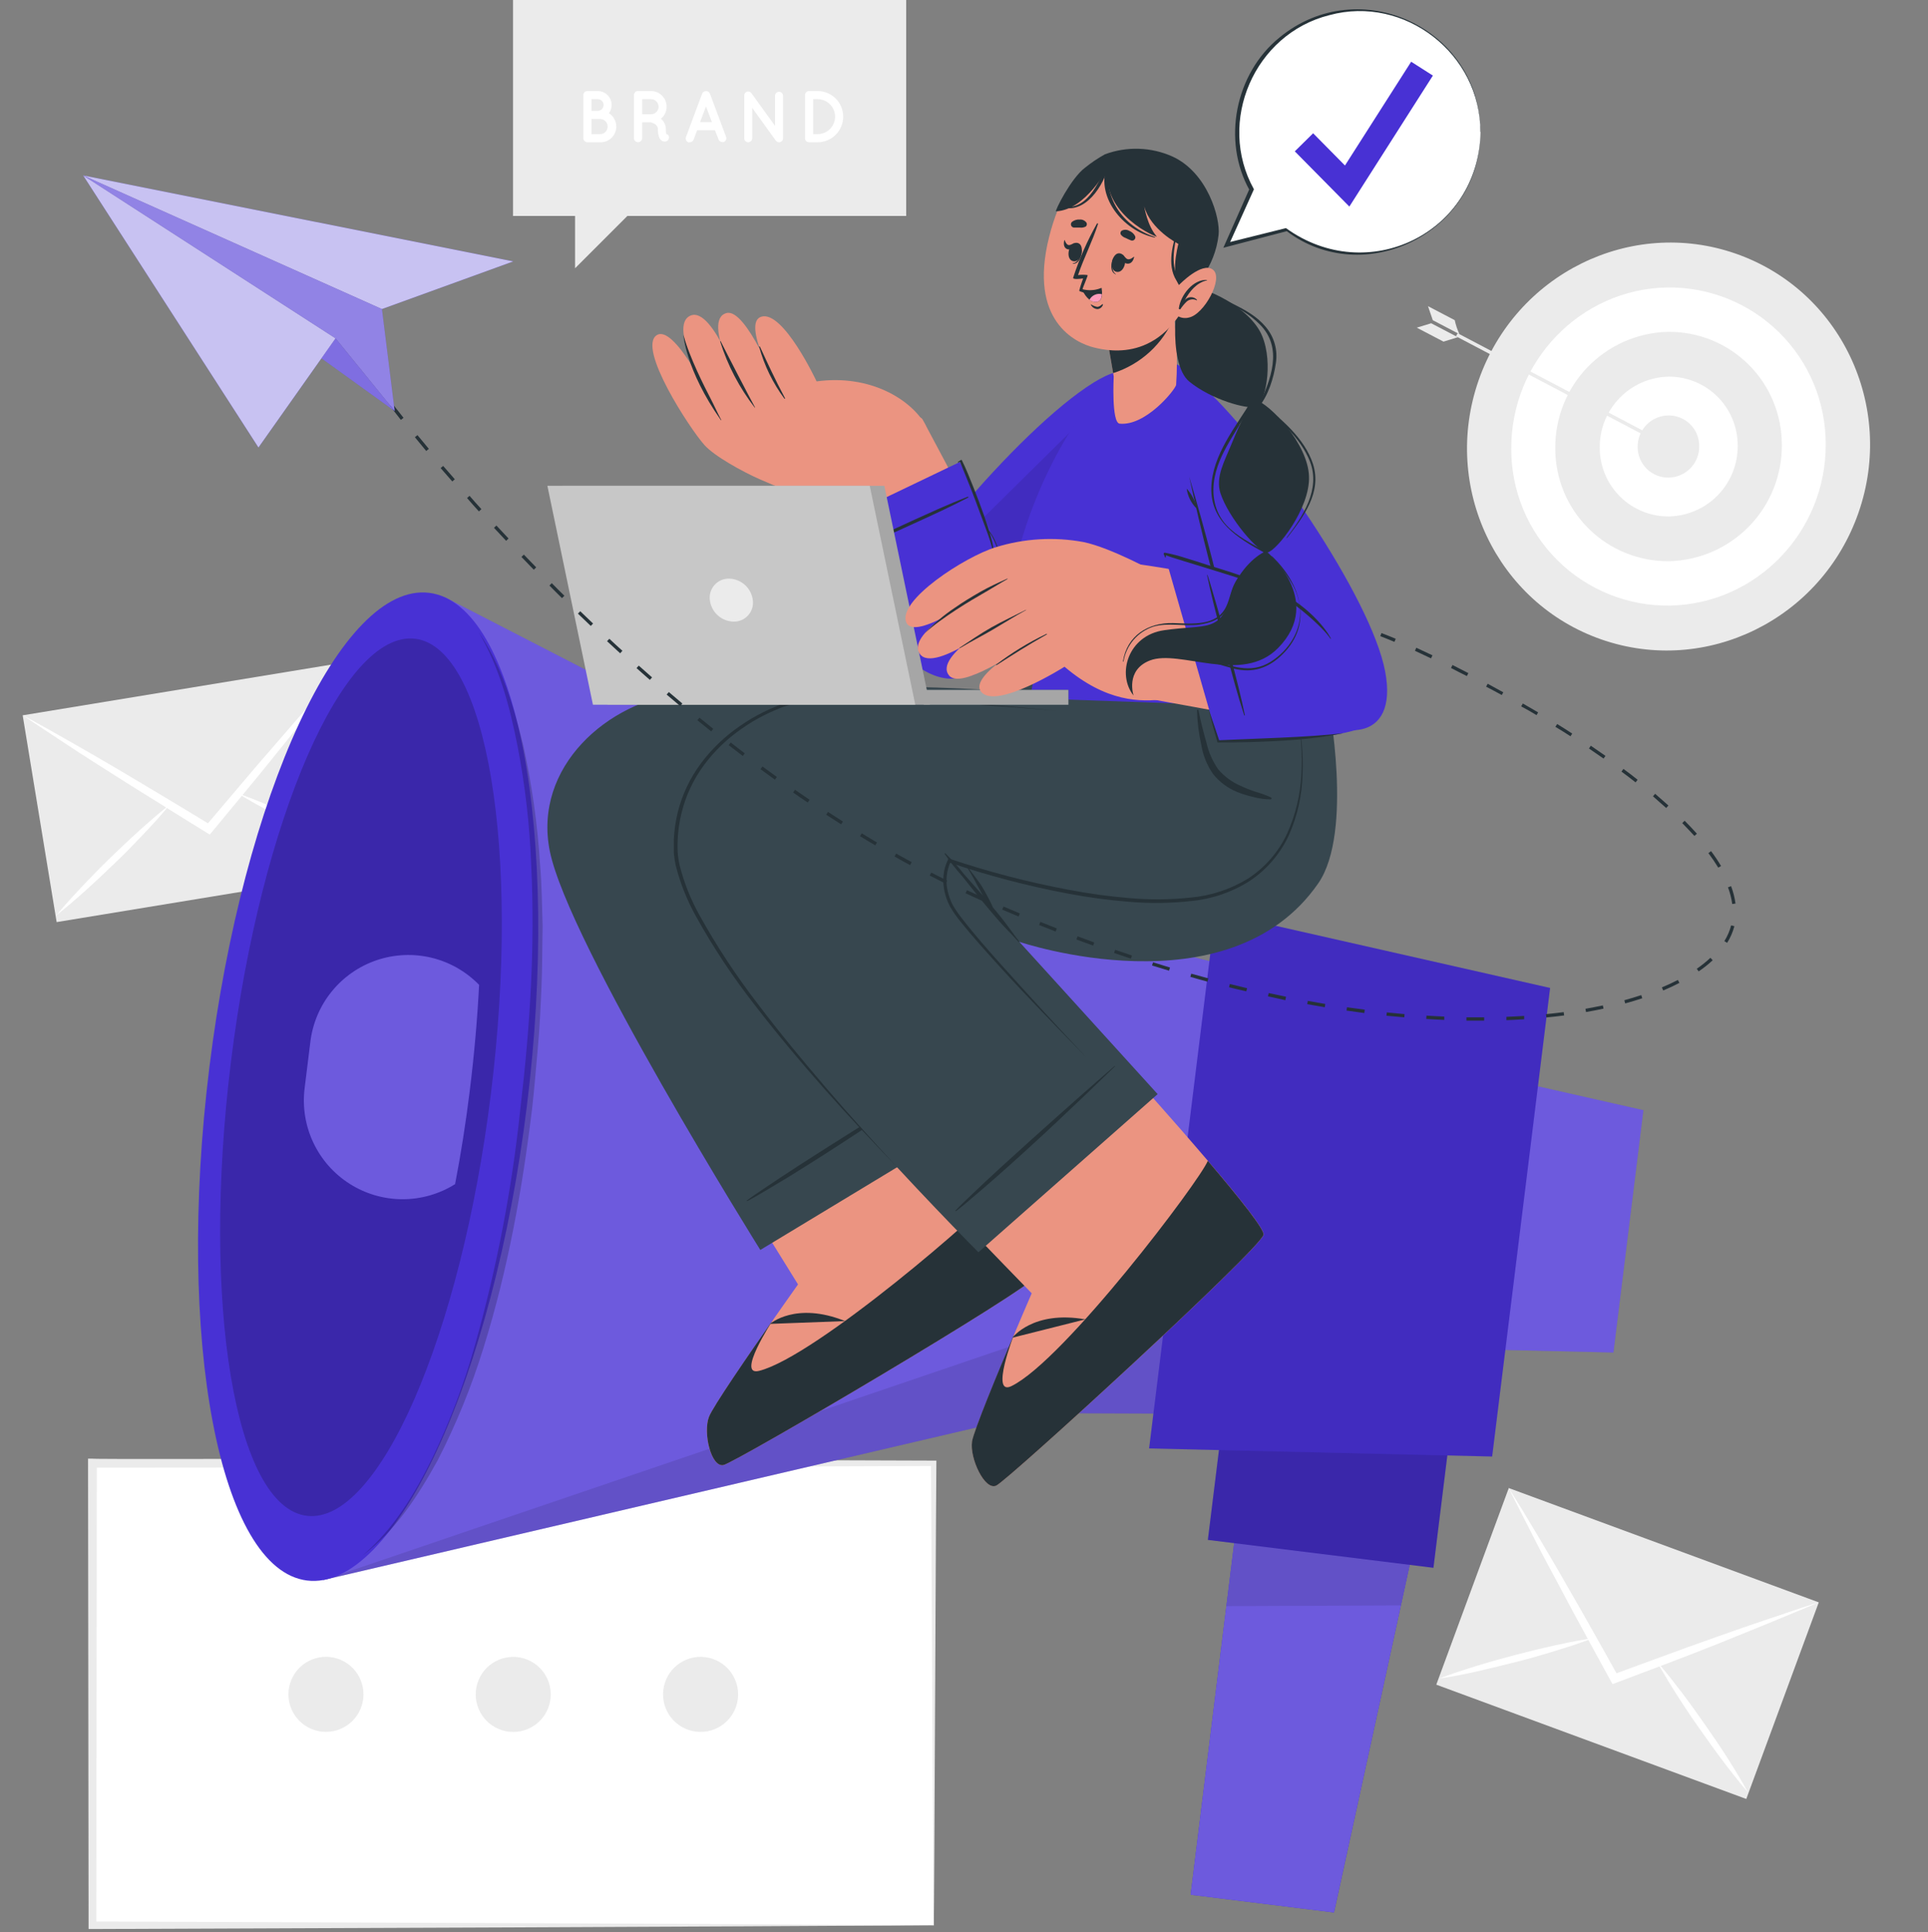<svg width="466" height="467" viewBox="0 0 466 467" fill="none" xmlns="http://www.w3.org/2000/svg">
<rect x="0" y="0" width="466" height="467" fill="#808080" stroke="none"/>
<path d="M124 0V52.189H138.992V64.842L151.645 52.189H219.031V0H124Z" fill="#EBEBEB"/>
<path d="M141 33.419V22.977C141 22.718 141.103 22.469 141.286 22.286C141.469 22.103 141.718 22 141.977 22H144.488C145.109 22.004 145.717 22.18 146.245 22.507C146.773 22.835 147.2 23.303 147.478 23.858C147.757 24.413 147.877 25.035 147.824 25.654C147.772 26.273 147.55 26.865 147.182 27.366C147.725 27.71 148.173 28.185 148.484 28.748C148.795 29.311 148.96 29.942 148.963 30.585C148.965 31.084 148.868 31.578 148.678 32.039C148.488 32.499 148.209 32.918 147.857 33.271C147.505 33.624 147.087 33.904 146.627 34.095C146.167 34.286 145.673 34.385 145.175 34.385H141.955C141.702 34.379 141.46 34.275 141.282 34.095C141.104 33.915 141.003 33.672 141 33.419ZM142.964 26.797H144.488C144.674 26.794 144.858 26.755 145.028 26.681C145.199 26.607 145.354 26.501 145.483 26.367C145.613 26.234 145.715 26.076 145.783 25.903C145.852 25.73 145.886 25.545 145.883 25.359C145.884 25.175 145.849 24.993 145.78 24.823C145.71 24.654 145.607 24.499 145.478 24.369C145.348 24.239 145.193 24.137 145.023 24.067C144.854 23.998 144.671 23.962 144.488 23.964H142.964V26.797ZM142.964 32.421H145.175C145.636 32.385 146.067 32.177 146.381 31.838C146.695 31.499 146.87 31.053 146.87 30.591C146.87 30.128 146.695 29.683 146.381 29.344C146.067 29.005 145.636 28.796 145.175 28.761H142.964V32.421Z" fill="white"/>
<path d="M161.659 32.914C161.741 33.162 161.721 33.432 161.604 33.665C161.488 33.898 161.284 34.076 161.037 34.159C160.911 34.197 160.781 34.215 160.65 34.213C160.407 34.216 160.169 34.149 159.963 34.02C159.729 33.858 159.535 33.645 159.395 33.397C159.11 32.719 158.985 31.985 159.03 31.251C159.023 30.983 158.949 30.721 158.815 30.489C158.675 30.281 158.492 30.106 158.278 29.974C157.976 29.779 157.642 29.637 157.291 29.555H155.209V33.397C155.203 33.657 155.095 33.905 154.909 34.085C154.722 34.266 154.471 34.366 154.211 34.363C154.083 34.365 153.957 34.341 153.838 34.293C153.72 34.245 153.612 34.174 153.521 34.084C153.43 33.994 153.358 33.887 153.309 33.77C153.26 33.652 153.234 33.525 153.234 33.397V22.977C153.233 22.848 153.257 22.72 153.306 22.601C153.354 22.482 153.426 22.374 153.517 22.283C153.608 22.192 153.716 22.12 153.836 22.072C153.955 22.023 154.082 21.999 154.211 22H157.377C158.378 22.011 159.334 22.419 160.036 23.132C160.737 23.846 161.128 24.809 161.122 25.81C161.122 26.366 160.998 26.914 160.759 27.416C160.519 27.917 160.17 28.358 159.738 28.707C159.982 28.887 160.193 29.109 160.36 29.362C160.747 29.924 160.952 30.59 160.951 31.272C160.929 31.631 160.95 31.992 161.015 32.346C161.159 32.384 161.292 32.456 161.404 32.554C161.515 32.653 161.603 32.776 161.659 32.914ZM159.18 25.81C159.183 25.569 159.138 25.329 159.047 25.105C158.957 24.881 158.823 24.678 158.653 24.506C158.484 24.334 158.281 24.198 158.059 24.105C157.836 24.012 157.597 23.964 157.355 23.964H155.209V27.613H157.355C157.594 27.614 157.83 27.569 158.05 27.479C158.271 27.389 158.472 27.257 158.641 27.089C158.811 26.922 158.945 26.723 159.038 26.503C159.13 26.284 159.179 26.048 159.18 25.81Z" fill="white"/>
<path d="M172.799 31.466H168.506L167.637 33.762C167.566 33.946 167.44 34.104 167.277 34.215C167.115 34.326 166.922 34.385 166.725 34.385C166.611 34.407 166.495 34.407 166.381 34.385C166.137 34.293 165.939 34.108 165.83 33.871C165.722 33.634 165.711 33.363 165.802 33.118L169.708 22.633C169.785 22.447 169.916 22.289 170.085 22.18C170.254 22.07 170.452 22.015 170.653 22.022C170.852 22.014 171.05 22.069 171.217 22.179C171.384 22.288 171.513 22.447 171.586 22.633L175.493 33.065C175.583 33.31 175.573 33.58 175.464 33.818C175.356 34.055 175.158 34.239 174.913 34.331C174.804 34.354 174.69 34.354 174.581 34.331C174.384 34.336 174.191 34.278 174.029 34.166C173.867 34.054 173.745 33.894 173.679 33.709L172.799 31.466ZM172.069 29.523L170.642 25.713L169.204 29.523H172.069Z" fill="white"/>
<path d="M181.814 33.419C181.811 33.672 181.71 33.915 181.531 34.095C181.353 34.275 181.112 34.379 180.858 34.385C180.731 34.386 180.604 34.362 180.485 34.314C180.367 34.266 180.259 34.195 180.168 34.106C180.078 34.016 180.006 33.909 179.956 33.791C179.907 33.673 179.882 33.547 179.882 33.419V23.116C179.875 22.959 179.906 22.803 179.974 22.66C180.041 22.518 180.142 22.395 180.268 22.3C180.477 22.152 180.735 22.091 180.988 22.131C181.241 22.171 181.468 22.309 181.62 22.515L187.33 30.425V23.138C187.333 22.885 187.434 22.644 187.613 22.465C187.791 22.287 188.032 22.185 188.285 22.183C188.54 22.182 188.785 22.282 188.968 22.461C189.15 22.639 189.256 22.882 189.261 23.138V33.419C189.259 33.676 189.154 33.922 188.972 34.102C188.789 34.283 188.542 34.385 188.285 34.385C188.146 34.383 188.01 34.35 187.885 34.289C187.761 34.227 187.652 34.139 187.566 34.031C187.525 34.003 187.492 33.966 187.469 33.923L181.814 26.067V33.419Z" fill="white"/>
<path d="M194.574 33.419V22.977C194.572 22.848 194.597 22.72 194.645 22.601C194.694 22.482 194.766 22.374 194.857 22.283C194.948 22.192 195.056 22.12 195.175 22.072C195.294 22.023 195.422 21.999 195.55 22H197.611C199.253 22 200.828 22.652 201.99 23.814C203.151 24.975 203.803 26.55 203.803 28.192C203.803 29.835 203.151 31.41 201.99 32.571C200.828 33.732 199.253 34.385 197.611 34.385H195.518C195.266 34.379 195.026 34.275 194.849 34.094C194.673 33.914 194.574 33.671 194.574 33.419ZM196.538 32.421H197.611C198.732 32.421 199.808 31.975 200.601 31.182C201.394 30.389 201.839 29.314 201.839 28.192C201.839 27.071 201.394 25.995 200.601 25.203C199.808 24.41 198.732 23.964 197.611 23.964H196.538V32.421Z" fill="white"/>
<path d="M225.703 465.314V353.627H193.614V326.561L166.548 353.627H22.365V465.314H225.703Z" fill="white"/>
<path d="M225.703 465.314C225.81 464.241 226.25 354.035 226.325 353.004H225.703L193.614 352.897L194.355 353.627L194.451 326.518V324.5L193.013 325.928L165.872 352.929C169.371 352.114 21.582 352.833 22.355 352.532H21.281V353.605L21.41 465.292V466.215H22.333C73.02 466.033 174.994 465.636 225.671 465.303L225.703 465.314ZM225.703 465.314C175.027 464.97 73.02 464.573 22.365 464.391L23.277 465.314L23.406 353.627L22.333 354.7L166.892 354.582L167.171 354.303L194.205 327.151L192.788 326.561L192.885 353.627V354.421H193.561L225.649 354.303L225.016 353.681L225.649 465.368L225.703 465.314Z" fill="#EBEBEB"/>
<path d="M74.41 417.44C70.022 415.025 68.422 409.511 70.837 405.123C73.251 400.735 78.765 399.135 83.153 401.549C87.541 403.964 89.141 409.478 86.727 413.866C84.313 418.254 78.798 419.854 74.41 417.44Z" fill="#EBEBEB"/>
<path d="M120.608 417.902C115.974 416.001 113.758 410.704 115.659 406.071C117.559 401.437 122.856 399.221 127.49 401.121C132.124 403.022 134.34 408.319 132.439 412.953C130.539 417.587 125.242 419.802 120.608 417.902Z" fill="#EBEBEB"/>
<path d="M168.228 418.505C163.257 417.895 159.721 413.371 160.331 408.4C160.94 403.429 165.464 399.893 170.435 400.503C175.406 401.112 178.942 405.636 178.333 410.607C177.723 415.579 173.199 419.114 168.228 418.505Z" fill="#EBEBEB"/>
<path d="M387.073 154.548C361.713 145.726 348.417 117.7 357.375 91.949C366.332 66.198 394.151 52.474 419.51 61.295C444.87 70.116 458.166 98.142 449.208 123.893C440.251 149.644 412.432 163.369 387.073 154.548Z" fill="#EBEBEB"/>
<path d="M441.275 107.298C441.414 128.525 424.522 146.018 403.541 146.362C398.535 146.429 393.565 145.5 388.921 143.628C384.278 141.757 380.052 138.981 376.491 135.462C372.93 131.942 370.104 127.75 368.178 123.129C366.252 118.508 365.264 113.549 365.271 108.543C365.132 87.304 382.034 69.822 403.005 69.478C408.011 69.412 412.98 70.341 417.624 72.212C422.268 74.083 426.493 76.859 430.055 80.379C433.616 83.898 436.442 88.09 438.368 92.712C440.294 97.333 441.282 102.291 441.275 107.298Z" fill="white"/>
<path d="M430.671 107.47C430.741 114.795 427.927 121.854 422.837 127.123C417.747 132.392 410.789 135.447 403.466 135.63C399.859 135.676 396.278 135.003 392.933 133.653C389.588 132.302 386.544 130.3 383.98 127.762C381.415 125.225 379.381 122.203 377.995 118.872C376.609 115.541 375.899 111.968 375.906 108.36C375.837 101.035 378.65 93.976 383.74 88.707C388.83 83.438 395.788 80.383 403.112 80.2C406.719 80.156 410.299 80.829 413.643 82.18C416.988 83.531 420.031 85.534 422.595 88.071C425.159 90.608 427.193 93.629 428.58 96.96C429.966 100.29 430.677 103.862 430.671 107.47Z" fill="#EBEBEB"/>
<path d="M420.004 107.641C420.059 112.106 418.351 116.413 415.251 119.628C412.151 122.842 407.909 124.705 403.445 124.812C401.248 124.839 399.068 124.43 397.032 123.607C394.995 122.785 393.142 121.566 391.58 120.021C390.019 118.476 388.78 116.637 387.935 114.609C387.09 112.582 386.657 110.406 386.66 108.21C386.608 103.745 388.316 99.44 391.416 96.226C394.515 93.012 398.756 91.149 403.219 91.039C405.415 91.012 407.595 91.421 409.632 92.244C411.669 93.067 413.522 94.285 415.083 95.83C416.645 97.375 417.884 99.214 418.729 101.242C419.573 103.269 420.007 105.445 420.004 107.641Z" fill="white"/>
<path d="M410.71 107.791C410.745 109.782 409.987 111.705 408.605 113.137C407.222 114.57 405.328 115.396 403.337 115.432C402.356 115.449 401.381 115.271 400.47 114.907C399.558 114.543 398.728 114 398.029 113.312C397.33 112.623 396.774 111.802 396.396 110.897C396.017 109.991 395.823 109.019 395.825 108.038C395.793 106.049 396.552 104.129 397.934 102.699C399.316 101.268 401.209 100.444 403.198 100.408C404.179 100.389 405.153 100.566 406.065 100.929C406.976 101.292 407.806 101.833 408.505 102.521C409.205 103.208 409.76 104.029 410.139 104.934C410.517 105.839 410.712 106.81 410.71 107.791Z" fill="#EBEBEB"/>
<path d="M402.897 108.081L351.921 81.273L352.307 80.532L403.294 107.341L402.897 108.081Z" fill="#EBEBEB"/>
<path d="M348.905 82.571L349.098 82.507L352.361 81.498L345.921 78.128L342.434 79.191L348.905 82.571Z" fill="#EBEBEB"/>
<path d="M345.149 73.997L346.308 77.388L352.747 80.758C352.242 79.677 351.86 78.543 351.609 77.377L345.149 73.997Z" fill="#EBEBEB"/>
<path d="M404.85 107.083L403.509 109.498L399.924 109.197L402.275 107.276L402.511 104.25L404.85 107.083Z" fill="#EBEBEB"/>
<path d="M364.674 359.638L439.599 387.265L422.079 434.781L347.154 407.155L364.674 359.638Z" fill="#EBEBEB"/>
<path d="M364.649 359.616C366.613 363.629 368.673 367.536 370.669 371.507C372.665 375.478 374.769 379.352 376.851 383.247C378.997 387.311 381.179 391.361 383.397 395.396L383.59 395.772L389.461 406.503L389.761 407.008L390.298 406.815L401.684 402.522L402.092 402.372C406.385 400.74 410.678 399.088 414.971 397.381C419.042 395.714 423.145 394.051 427.28 392.391C431.38 390.663 435.479 389.032 439.579 387.25C435.447 388.549 431.326 389.976 427.205 391.35C423.084 392.724 418.941 394.183 414.82 395.643C410.238 397.263 405.634 398.916 401.041 400.612L390.706 404.4C388.924 401.18 387.132 397.961 385.34 394.816C382.936 390.524 380.532 386.317 378.085 382.088C375.939 378.311 373.706 374.576 371.474 370.798C369.242 367.021 366.956 363.286 364.649 359.616Z" fill="white"/>
<path d="M400.525 401.642C400.54 401.684 400.562 401.724 400.59 401.76L401.395 403.198C402.697 405.473 404.056 407.705 405.473 409.894C407.19 412.599 408.982 415.26 410.839 417.879C412.695 420.498 414.531 423.095 416.462 425.649C418.394 428.203 420.369 430.725 422.472 433.161C420.938 430.328 419.253 427.602 417.546 424.908C415.84 422.215 414.015 419.542 412.18 416.924C410.345 414.305 408.488 411.697 406.557 409.143C405.011 407.104 403.434 405.076 401.781 403.112C401.402 402.661 401.016 402.21 400.622 401.76C400.622 401.76 400.547 401.706 400.525 401.642Z" fill="white"/>
<path d="M347.864 405.677C351.083 405.205 354.196 404.604 357.319 403.874C360.442 403.144 363.543 402.403 366.645 401.62C369.746 400.837 372.816 399.946 375.874 399.001C378.364 398.25 380.854 397.456 383.301 396.555L384.868 395.986L384.986 395.932H384.857L383.086 396.222C380.553 396.64 378.042 397.166 375.574 397.714C372.451 398.4 369.349 399.173 366.258 399.978C363.168 400.783 360.077 401.642 357.018 402.586C353.96 403.53 350.869 404.518 347.864 405.677Z" fill="white"/>
<path d="M84.279 159.935L92.49 209.909L13.69 222.855L5.48 172.881L84.279 159.935Z" fill="#EBEBEB"/>
<path d="M5.495 172.859C9.176 175.381 12.9 177.763 16.602 180.232C20.305 182.7 24.039 185.029 27.763 187.4C31.655 189.869 35.555 192.309 39.461 194.72C39.575 194.804 39.693 194.883 39.815 194.956C43.26 197.102 46.727 199.248 50.182 201.395L50.697 201.695L51.073 201.255C53.67 198.136 56.26 195.009 58.843 191.876C58.941 191.772 59.031 191.661 59.111 191.543C62.052 188.001 64.96 184.449 67.858 180.811C70.627 177.398 73.385 173.932 76.143 170.476C78.901 167.021 81.616 163.5 84.299 159.938C81.348 163.157 78.472 166.377 75.563 169.596C72.655 172.816 69.779 176.143 66.924 179.459C63.726 183.115 60.546 186.821 57.383 190.577L50.268 198.98C47.135 197.081 43.99 195.16 40.856 193.292C36.66 190.77 32.475 188.259 28.257 185.78C24.49 183.58 20.745 181.38 16.935 179.223C13.125 177.066 9.315 174.909 5.495 172.859Z" fill="white"/>
<path d="M57.448 191.726L57.566 191.801L58.972 192.649C61.225 193.99 63.511 195.256 65.829 196.469C68.652 197.972 71.517 199.388 74.415 200.762C77.312 202.136 80.189 203.466 83.129 204.733C86.07 205.999 89.032 207.233 92.069 208.296C89.332 206.6 86.531 205.076 83.709 203.563C80.886 202.05 77.999 200.644 75.123 199.27C72.247 197.896 69.328 196.544 66.387 195.278C64.048 194.269 61.665 193.282 59.261 192.391L57.587 191.779L57.448 191.726Z" fill="white"/>
<path d="M13.629 221.206C16.162 219.221 18.587 217.107 20.959 214.971C23.331 212.835 25.649 210.625 27.956 208.414C30.264 206.203 32.507 203.906 34.707 201.578C36.499 199.689 38.259 197.768 39.944 195.782L41.017 194.516L41.103 194.409L40.985 194.495C40.513 194.87 40.051 195.235 39.601 195.621C37.604 197.231 35.683 198.927 33.773 200.633C31.391 202.78 29.073 204.98 26.776 207.201C24.479 209.423 22.236 211.709 20.036 214.037C17.836 216.366 15.679 218.716 13.629 221.206Z" fill="white"/>
<path d="M322.429 462.202L287.798 457.92L300.204 357.641L344.022 363.06L322.429 462.202Z" fill="#4831D4"/>
<path d="M344.011 363.06L335.791 400.879L322.419 462.212L287.787 457.93L300.193 357.641L344.011 363.06Z" fill="#4831D4"/>
<path opacity="0.2" d="M344.011 363.06L335.791 400.879L322.419 462.212L287.787 457.93L300.193 357.641L344.011 363.06Z" fill="white"/>
<path opacity="0.1" d="M344.011 363.06L338.592 388.001L296.415 388.184L300.193 357.641L344.011 363.06Z" fill="black"/>
<path d="M346.463 378.91L291.941 372.167L297.064 330.747L351.585 337.489L346.463 378.91Z" fill="#4831D4"/>
<path opacity="0.2" d="M346.463 378.91L291.941 372.167L297.064 330.747L351.585 337.489L346.463 378.91Z" fill="black"/>
<path d="M389.965 326.883L347.091 325.874L355.376 258.854L397.209 268.319L389.965 326.883Z" fill="#4831D4"/>
<g opacity="0.2">
<path d="M389.965 326.883L347.091 325.874L355.376 258.854L397.209 268.319L389.965 326.883Z" fill="white"/>
</g>
<path d="M335.232 242.885L323.009 341.79L250.89 341.522L78.139 381.863L107.523 144.344L265.228 225.585L335.232 242.885Z" fill="#4831D4"/>
<path opacity="0.2" d="M335.232 242.885L323.009 341.79L250.89 341.522L78.139 381.863L107.523 144.344L265.228 225.585L335.232 242.885Z" fill="white"/>
<path opacity="0.1" d="M78.139 381.884L250.88 341.543L322.998 341.822L326.143 316.419C304.818 318.469 248.873 323.814 247.725 324.2L78.139 381.884Z" fill="black"/>
<path d="M74.218 381.986C53.03 379.366 42.462 323.805 50.614 257.889C58.766 191.972 82.551 140.661 103.739 143.281C124.927 145.901 135.494 201.461 127.342 267.378C119.19 333.294 95.406 384.606 74.218 381.986Z" fill="#4831D4"/>
<path opacity="0.2" d="M118.662 264.273C111.418 322.794 91.489 368.491 74.147 366.344C56.804 364.198 48.605 315.024 55.838 256.503C63.071 197.982 83.022 152.243 100.354 154.378C117.686 156.514 125.896 205.709 118.662 264.273Z" fill="black"/>
<path d="M113.543 263.597C112.578 271.388 111.397 278.943 109.991 286.187C106.166 288.585 101.738 289.849 97.224 289.831C92.709 289.814 88.291 288.517 84.484 286.089C80.677 283.662 77.637 280.205 75.716 276.119C73.795 272.033 73.072 267.487 73.631 263.006L75.016 251.802C75.555 247.333 77.349 243.107 80.189 239.614C83.028 236.12 86.799 233.502 91.064 232.061C95.329 230.619 99.915 230.414 104.292 231.469C108.668 232.525 112.657 234.796 115.797 238.023C115.379 246.254 114.627 254.829 113.543 263.597Z" fill="#4831D4"/>
<path opacity="0.2" d="M113.543 263.597C112.578 271.388 111.397 278.943 109.991 286.187C106.166 288.585 101.738 289.849 97.224 289.831C92.709 289.814 88.291 288.517 84.484 286.089C80.677 283.662 77.637 280.205 75.716 276.119C73.795 272.033 73.072 267.487 73.631 263.006L75.016 251.802C75.555 247.333 77.349 243.107 80.189 239.614C83.028 236.12 86.799 233.502 91.064 232.061C95.329 230.619 99.915 230.414 104.292 231.469C108.668 232.525 112.657 234.796 115.797 238.023C115.379 246.254 114.627 254.829 113.543 263.597Z" fill="white"/>
<path d="M360.656 352.017L277.742 350.064L293.775 220.455L374.661 238.774L360.656 352.017Z" fill="#4831D4"/>
<g opacity="0.1">
<path d="M360.656 352.017L277.742 350.064L293.775 220.455L374.661 238.774L360.656 352.017Z" fill="black"/>
</g>
<path opacity="0.2" d="M115.615 152.661C121.217 160.764 124.061 170.412 126.411 179.909C128.559 189.511 129.94 199.269 130.543 209.09C130.983 213.994 130.983 218.909 131.155 223.824C131.047 228.74 131.09 233.655 130.876 238.559C130.661 243.464 130.446 248.379 129.995 253.273C129.545 258.167 129.169 263.06 128.611 267.943C126.239 287.422 122.773 306.857 116.892 325.649C113.998 335.059 110.277 344.196 105.774 352.951C101.03 361.536 95.557 370.025 87.637 375.928C95.149 369.553 100.257 361.01 104.539 352.318C108.755 343.53 112.195 334.391 114.821 325.005C120.118 306.219 123.795 287.014 125.81 267.6C128.107 248.282 129.352 228.675 128.396 209.208C128.045 199.477 126.932 189.789 125.07 180.231C123.191 170.712 120.669 161.118 115.615 152.661Z" fill="black"/>
<path d="M214.874 149.935C217.182 162.545 233.687 165.261 236.209 162.556C246.447 151.62 257.319 130.36 269.092 106.621C278.3 88.077 272.376 87.486 264.37 92.434C245.75 103.949 213.629 143.164 214.874 149.935Z" fill="#4831D4"/>
<path opacity="0.1" d="M214.874 149.946C217.181 162.545 233.676 165.26 236.209 162.556C246.447 151.62 257.308 130.36 269.092 106.621C273.545 97.638 274.64 92.015 272.891 90.352L215.11 147.435C214.849 148.244 214.768 149.102 214.874 149.946Z" fill="black"/>
<path d="M242.927 150.568C245.202 142.562 238.517 130.51 223.009 101.405C220.863 97.37 188.388 108.145 190.459 112.567C193.067 118.126 206.664 138.999 209.326 141.843C222.322 155.752 241.371 155.988 242.927 150.568Z" fill="#EB9481"/>
<path d="M202.532 123.481C202.532 123.481 191.006 119.06 183.612 115.819C179.491 114.005 172.687 110.27 170.262 107.555C166.634 103.488 154.067 84.181 158.693 81.037C162.867 78.182 171.571 96.147 171.571 96.147C171.571 96.147 161.193 78.794 166.86 76.293C172.526 73.793 179.609 95.385 179.609 95.385C179.609 95.385 169.349 77.323 175.606 75.66C180.339 74.404 187.894 93.636 187.894 93.636C187.894 93.636 179.191 78.053 183.988 76.551C189.289 74.887 197.37 92.176 197.37 92.176C210.249 90.416 220.144 96.469 223.717 102.769C224.404 103.971 202.532 123.481 202.532 123.481Z" fill="#EB9481"/>
<path d="M174.243 101.545C165.658 89.343 165.143 80.725 165.196 80.951C166.602 86.317 170.455 93.829 171.571 95.975C172.687 98.122 173.213 99.388 174.318 101.491C174.404 101.556 174.329 101.588 174.243 101.545Z" fill="#263238"/>
<path d="M182.421 98.508C178.716 93.728 175.888 88.329 174.071 82.561C174.071 82.335 174.125 82.367 174.232 82.561C175.574 85.265 181.026 95.814 182.485 98.454C182.507 98.519 182.453 98.54 182.421 98.508Z" fill="#263238"/>
<path d="M189.601 96.362C186.802 92.6 184.731 88.349 183.494 83.827C183.43 83.612 183.601 83.666 183.698 83.827C185.64 88.023 187.143 91.339 189.729 96.222C189.772 96.351 189.654 96.447 189.601 96.362Z" fill="#263238"/>
<path d="M197.51 128.193L232.013 111.644C232.013 111.644 248.293 144.741 244.516 152.05C242.82 155.269 236.896 163.801 230.242 164.026C214.949 164.552 197.51 128.193 197.51 128.193Z" fill="#4831D4"/>
<path d="M234.009 120.251C230.189 122.258 226.282 124.06 222.365 125.853C218.448 127.645 214.52 129.448 210.56 131.144C208.317 132.099 206.085 133.075 203.81 133.955C203.745 133.955 203.702 133.88 203.756 133.848C207.566 131.841 211.483 130.017 215.379 128.203C219.274 126.389 223.224 124.608 227.184 122.837C229.416 121.86 231.659 120.916 233.934 120.036C234.02 120.015 234.117 120.186 234.009 120.251Z" fill="#263238"/>
<path d="M231.584 111.59C231.916 111.354 232.399 111.064 232.442 111.15C233.515 113.297 234.449 115.69 235.34 117.922C236.231 120.154 237.046 122.344 237.84 124.576C238.27 125.778 238.678 126.991 239.042 128.203C240.064 129.578 240.817 131.132 241.264 132.786C241.264 132.872 241.146 132.915 241.124 132.786C240.667 131.327 240.013 129.937 239.182 128.654C240.114 131.624 240.592 134.717 240.599 137.83C240.599 133.183 238.57 128.686 237.025 124.393C236.252 122.247 235.426 120.101 234.599 117.954C233.773 115.808 232.85 113.726 232.045 111.59L231.594 111.805C231.487 111.88 231.519 111.644 231.584 111.59Z" fill="#263238"/>
<path d="M269.628 91.425C263.189 95.342 251.727 112.545 246.222 132.968C244.833 138.686 243.734 144.471 242.927 150.3C239.708 171.635 235.415 195.557 234.975 203.52C234.428 214.133 252.929 232.56 262.03 230.263C271.131 227.967 286.112 231.905 270.165 171.41C265.979 155.516 261.311 120.669 266.602 101.545C267.438 98.123 268.449 94.745 269.628 91.425Z" fill="#4831D4"/>
<path d="M174.865 354.078C177.838 353.445 248.98 311.558 250.686 308.242C251.341 306.986 245.836 296.276 238.881 283.558C237.368 280.8 235.79 277.967 234.17 275.091C223.674 256.439 212.094 236.885 212.094 236.885L164.423 264.788L187.808 302.232L192.884 310.42C192.884 310.42 172.816 338.645 171.345 342.476C169.875 346.308 171.882 354.711 174.865 354.078Z" fill="#EB9481"/>
<path d="M174.866 354.078C177.838 353.445 248.98 311.558 250.687 308.242C251.255 307.169 247.048 298.68 241.242 287.937C238.474 292.165 197.167 327.903 183.473 331.315C177.881 332.711 186.553 319.424 186.918 318.856C180.886 327.495 172.311 339.955 171.367 342.412C169.875 346.265 171.882 354.711 174.866 354.078Z" fill="#263238"/>
<path d="M186.113 319.961C186.113 319.961 192.326 314.466 204.26 319.285Z" fill="#263238"/>
<path d="M132.893 205.709C137.368 227.924 183.773 302.093 183.773 302.093L234.653 271.324L200.461 218.051C200.461 218.051 270.219 226.422 296.748 215.25C325.123 203.327 320.991 169.339 320.991 169.339L251.931 161.129C251.931 161.129 250.096 167.622 242.337 167.031C215.593 164.949 179.115 165.958 165.067 167.482C146.952 169.457 128.783 185.329 132.893 205.709Z" fill="#37474F"/>
<path d="M184.675 199.442C186.284 201.028 187.793 202.712 189.193 204.486C190.738 206.257 192.305 208.006 193.861 209.777V209.83L192.992 208.242C191.919 206.439 191.114 204.572 189.933 202.876C189.869 202.769 190.019 202.651 190.094 202.758C191.307 204.443 192.681 205.978 193.743 207.823C194.237 208.671 194.72 209.53 195.16 210.399C195.406 210.871 195.664 211.354 195.889 211.837C195.986 212.063 196.115 212.299 196.19 212.535C196.887 213.361 197.574 214.187 198.25 215.035C199.731 216.903 201.073 218.899 202.543 220.755C202.629 220.852 202.468 220.959 202.382 220.863C200.869 219.124 199.163 217.525 197.66 215.808C196.158 214.091 194.612 212.245 193.131 210.442C191.65 208.639 190.287 206.858 188.839 205.076C187.273 203.333 185.818 201.495 184.481 199.571C184.535 199.474 184.61 199.388 184.675 199.442Z" fill="#263238"/>
<path d="M180.5 290.147C181.83 289.139 183.247 288.216 184.632 287.282C186.016 286.348 187.368 285.425 188.753 284.513C191.564 282.646 194.419 280.821 197.274 278.997C202.994 275.327 208.757 271.732 214.531 268.136C217.75 266.119 221.034 264.166 224.286 262.169C224.34 262.169 224.425 262.234 224.361 262.266C218.838 266.065 213.279 269.818 207.684 273.524C202.089 277.23 196.365 280.886 190.513 284.492C188.903 285.479 187.282 286.452 185.651 287.411C183.998 288.377 182.346 289.407 180.639 290.276C180.532 290.319 180.435 290.201 180.5 290.147Z" fill="#263238"/>
<path d="M311.493 171.474C312.184 180.516 309.393 189.481 303.691 196.533C300.818 199.961 297.309 202.8 293.357 204.893C289.371 206.923 285.09 208.31 280.671 209.004C271.827 210.502 262.877 211.295 253.906 211.375C244.927 211.533 235.955 211.264 226.99 210.57C218.036 209.974 209.128 208.809 200.322 207.083C198.175 206.621 195.943 206.117 193.797 205.516C192.723 205.205 191.65 204.883 190.577 204.528C189.513 204.09 188.405 203.766 187.272 203.563C186.657 203.463 186.028 203.493 185.426 203.648C185.086 203.744 184.777 203.925 184.529 204.175C184.281 204.425 184.102 204.736 184.009 205.076C183.926 205.387 183.89 205.709 183.902 206.031C183.92 206.357 183.996 206.677 184.127 206.975C184.342 207.533 184.589 208.048 184.846 208.553C185.919 210.56 187.046 212.502 188.195 214.434C197.553 229.813 207.576 244.752 217.621 259.669C212.721 252.128 207.863 244.562 203.047 236.971C198.229 229.383 193.389 221.785 188.838 214.058C187.712 212.116 186.585 210.173 185.619 208.188C185.372 207.684 185.125 207.19 184.932 206.686C184.839 206.471 184.784 206.243 184.771 206.009C184.756 205.771 184.782 205.531 184.846 205.301C185.05 204.4 186.177 204.228 187.207 204.389C188.285 204.594 189.339 204.91 190.352 205.333C191.425 205.698 192.498 206.031 193.571 206.342C195.718 206.954 197.95 207.415 200.15 207.941C209.008 209.709 217.969 210.909 226.98 211.536C235.959 212.187 244.959 212.424 253.981 212.245C263.001 212.157 271.997 211.313 280.875 209.723C285.275 208.8 289.751 207.705 293.754 205.43C297.75 203.274 301.287 200.358 304.164 196.844C306.955 193.292 309.006 189.216 310.195 184.857C311.451 180.514 311.891 175.977 311.493 171.474Z" fill="#263238"/>
<path d="M240.781 359.057C243.561 357.823 304.421 302.038 305.398 298.443C305.773 297.08 298.175 287.711 288.656 276.722C286.606 274.339 284.471 271.893 282.281 269.424C268.137 253.326 252.736 236.649 252.736 236.649L211.955 273.846L242.605 305.601L249.366 312.566C249.366 312.566 235.619 344.344 234.975 348.4C234.331 352.457 238.023 360.291 240.781 359.057Z" fill="#EB9481"/>
<path d="M240.781 359.057C243.55 357.823 304.41 302.038 305.387 298.443C305.72 297.241 299.849 289.858 291.929 280.542C290.105 285.254 257.147 328.836 244.473 334.996C239.278 337.529 244.998 322.73 245.245 322.118C241.146 331.777 235.35 345.803 234.943 348.4C234.342 352.457 238.023 360.302 240.781 359.057Z" fill="#263238"/>
<path d="M244.709 323.299C244.709 323.299 249.635 316.634 262.32 318.867Z" fill="#263238"/>
<path d="M163.897 210.893C168.373 233.108 227.999 294.065 234.889 301.041L236.488 302.65L279.802 264.434L279.223 263.79L246.372 227.624C246.372 227.624 296.962 244.795 318.63 213.479C327.216 201.041 321.023 169.339 321.023 169.339L265.539 162.975C265.539 162.975 264.595 172.472 256.836 171.871C230.081 169.789 209.057 167.815 195.009 169.339C176.862 171.313 159.787 190.513 163.897 210.893Z" fill="#37474F"/>
<path d="M255.291 171.753C238.119 170.111 220.841 168.684 203.52 168.705C201.373 168.705 199.227 168.78 197.016 168.92C194.834 169.022 192.663 169.294 190.523 169.736C189.456 170.011 188.412 170.369 187.4 170.809C186.392 171.227 185.394 171.667 184.417 172.161C182.462 173.131 180.582 174.247 178.793 175.499C175.18 177.977 172 181.033 169.382 184.546C166.76 188.073 164.863 192.086 163.801 196.351C163.282 198.484 162.969 200.661 162.867 202.854C162.867 203.402 162.867 203.927 162.867 204.496C162.867 205.065 162.867 205.569 162.867 206.149C162.962 207.232 163.13 208.308 163.372 209.369C164.465 213.594 166.095 217.663 168.223 221.474C172.423 229.06 177.229 236.296 182.593 243.11C187.873 249.967 193.443 256.589 199.163 263.071C204.883 269.553 210.828 275.842 216.827 282.066C210.946 275.735 205.14 269.328 199.517 262.749C193.893 256.17 188.377 249.549 183.183 242.648C177.911 235.822 173.168 228.604 168.995 221.056C166.917 217.307 165.33 213.307 164.273 209.154C164.042 208.122 163.884 207.075 163.801 206.02C163.741 204.948 163.741 203.873 163.801 202.801C163.904 200.672 164.213 198.559 164.724 196.49C165.735 192.342 167.559 188.435 170.09 184.996C172.633 181.551 175.73 178.552 179.255 176.121C181.006 174.888 182.846 173.786 184.76 172.826C185.716 172.343 186.681 171.903 187.679 171.496C188.647 171.058 189.648 170.699 190.674 170.422C192.768 169.986 194.891 169.706 197.027 169.585C199.173 169.435 201.32 169.36 203.466 169.317C212.052 169.178 220.734 169.521 229.362 169.95C237.991 170.379 246.684 171.056 255.291 171.753Z" fill="#263238"/>
<path d="M228.482 206.224C230.09 207.804 231.596 209.485 232.99 211.257C234.546 213.028 236.113 214.778 237.658 216.548V216.602C237.368 216.076 237.089 215.529 236.789 215.014C235.769 213.221 234.921 211.354 233.741 209.648C233.725 209.626 233.719 209.6 233.723 209.573C233.727 209.547 233.741 209.524 233.762 209.508C233.784 209.493 233.81 209.486 233.837 209.49C233.863 209.494 233.886 209.508 233.902 209.53C235.104 211.225 236.488 212.814 237.551 214.606C238.044 215.443 238.517 216.301 238.967 217.171C239.214 217.654 239.461 218.126 239.686 218.609C239.803 218.839 239.907 219.076 239.998 219.317C240.695 220.133 241.382 220.97 242.047 221.807C243.539 223.674 244.881 225.67 246.34 227.527C246.415 227.624 246.254 227.731 246.179 227.634C244.666 225.907 242.96 224.307 241.457 222.58C239.955 220.852 238.399 219.017 236.928 217.214C235.458 215.411 234.074 213.64 232.635 211.848C231.076 210.099 229.625 208.257 228.289 206.332C228.332 206.256 228.418 206.16 228.482 206.224Z" fill="#263238"/>
<path d="M230.918 292.584C232.056 291.36 233.311 290.212 234.513 289.053C235.715 287.894 236.896 286.767 238.109 285.64C240.566 283.322 243.077 281.047 245.621 278.761C250.633 274.189 255.72 269.671 260.807 265.153C263.651 262.62 266.548 260.141 269.392 257.641C269.446 257.641 269.542 257.641 269.489 257.726C264.681 262.398 259.83 267.031 254.936 271.624C250.042 276.218 245.006 280.789 239.826 285.34C238.409 286.585 236.971 287.808 235.533 289.031C234.095 290.255 232.614 291.553 231.079 292.702C230.972 292.745 230.865 292.648 230.918 292.584Z" fill="#263238"/>
<path d="M313.468 172.397C314.468 177.248 314.829 182.209 314.541 187.154C314.297 192.088 313.133 196.932 311.107 201.438C309.031 205.906 305.735 209.697 301.599 212.374C297.407 214.934 292.68 216.491 287.787 216.924C282.866 217.454 277.906 217.497 272.977 217.053C268.054 216.646 263.157 215.976 258.306 215.046C248.59 213.228 239.012 210.736 229.641 207.587L229.287 207.469L229.126 207.781C228.537 208.97 228.173 210.258 228.053 211.58C227.927 212.879 228.007 214.19 228.289 215.465C228.573 216.735 229.024 217.962 229.631 219.113C230.273 220.213 230.99 221.267 231.777 222.269C234.932 226.229 238.323 229.974 241.715 233.709C245.106 237.444 248.583 241.114 252.071 244.741C255.559 248.369 259.079 252.007 262.62 255.602C259.158 251.932 255.72 248.24 252.307 244.527C248.905 240.803 245.503 237.079 242.144 233.323C238.785 229.566 235.458 225.81 232.378 221.807C231.61 220.834 230.911 219.808 230.285 218.738C229.728 217.646 229.31 216.489 229.04 215.293C228.502 212.914 228.766 210.423 229.792 208.21L229.276 208.392C238.723 211.6 248.384 214.135 258.188 215.98C263.079 216.902 268.015 217.561 272.977 217.954C277.947 218.378 282.947 218.314 287.905 217.761C292.899 217.295 297.713 215.655 301.953 212.975C306.177 210.194 309.526 206.271 311.612 201.663C313.611 197.087 314.704 192.167 314.831 187.175C315.029 182.211 314.571 177.242 313.468 172.397Z" fill="#263238"/>
<path d="M289.686 171.7C290.191 174.307 290.856 176.894 291.586 179.448C292.11 181.773 293.079 183.974 294.44 185.93C295.902 187.646 297.738 189.005 299.806 189.901C300.992 190.461 302.211 190.948 303.455 191.36C304.736 191.72 305.988 192.175 307.201 192.723C307.249 192.75 307.288 192.791 307.311 192.841C307.335 192.89 307.342 192.947 307.331 193.001C307.32 193.055 307.292 193.104 307.251 193.141C307.211 193.178 307.159 193.201 307.104 193.206C305.698 193.185 304.299 192.991 302.94 192.627C301.615 192.33 300.316 191.929 299.055 191.425C296.761 190.494 294.743 188.99 293.196 187.057C291.73 184.945 290.755 182.532 290.341 179.995C289.734 177.273 289.392 174.499 289.321 171.71C289.32 171.662 289.338 171.615 289.371 171.58C289.404 171.545 289.45 171.524 289.498 171.523C289.547 171.521 289.594 171.539 289.629 171.572C289.664 171.605 289.685 171.651 289.686 171.7Z" fill="#263238"/>
<path d="M322.032 171.335L248.937 168.759L254.303 141.393C254.303 141.393 248.25 133.483 249.742 125.187C251.384 116.108 268.641 93.55 270.133 92.294C275.874 87.261 281.047 85.394 285.855 88.935C302.565 101.298 322.032 171.335 322.032 171.335Z" fill="#4831D4"/>
<path d="M264.101 138.635C267.364 139.045 270.592 139.694 273.76 140.577C275.316 141.039 276.851 141.575 278.385 142.144C279.147 142.423 279.92 142.68 280.693 142.927C281.493 143.214 282.326 143.402 283.172 143.485C283.247 143.485 283.247 143.603 283.172 143.603C282.369 143.62 281.565 143.577 280.768 143.475C279.995 143.357 279.231 143.184 278.482 142.96C276.894 142.509 275.316 141.983 273.728 141.511C270.508 140.566 267.289 139.622 264.069 138.903C263.897 138.871 263.951 138.613 264.101 138.635Z" fill="#263238"/>
<path d="M255.924 141.253C258.627 141.062 261.34 141.026 264.048 141.146C265.4 141.21 266.741 141.35 268.083 141.532C268.727 141.618 269.371 141.715 270.004 141.822C270.637 141.929 271.399 142.144 272.15 142.251C272.225 142.251 272.225 142.38 272.15 142.369C271.485 142.283 270.798 142.369 270.122 142.283L268.104 142.155L264.058 141.919C261.354 141.725 258.692 141.564 255.956 141.479C255.806 141.468 255.806 141.264 255.924 141.253Z" fill="#263238"/>
<path d="M295.278 98.755C313.361 121.356 333.998 166.881 328.117 174.951C321.56 183.934 296.404 152.275 296.716 150.633C296.952 149.388 290.062 122.397 284.728 102.726C279.394 83.054 290.802 93.174 295.278 98.755Z" fill="#EB9481"/>
<path d="M296.522 150.633C295.986 147.767 286.467 112.116 283.869 100.89C281.541 90.824 283.869 87.068 291.382 94.022C305.333 106.814 331.337 144.129 334.792 162.266C338.109 179.748 323.535 179.437 312.685 170.326C303.852 162.846 296.522 150.633 296.522 150.633Z" fill="#4831D4"/>
<path d="M297.735 155.237C294.816 141.758 291.378 128.4 287.422 115.164C290.327 128.65 293.764 142.008 297.735 155.237Z" fill="#263238"/>
<path d="M289.278 122.955C288.913 121.139 288.064 119.456 286.821 118.083C287.065 119.938 287.932 121.656 289.278 122.955Z" fill="#263238"/>
<path d="M183.558 166.742H258.231V170.326H183.558V166.742Z" fill="#455A64"/>
<path d="M223.266 166.742H258.231V170.326H223.266V166.742Z" fill="#A6A6A6"/>
<path d="M224.758 170.326H146.845L135.834 117.407H213.747L224.758 170.326Z" fill="#A6A6A6"/>
<path d="M221.227 170.326H143.314L132.303 117.407H210.216L221.227 170.326Z" fill="#C7C7C7"/>
<path d="M181.959 145.041C182.048 145.698 181.993 146.366 181.799 146.999C181.604 147.632 181.275 148.216 180.833 148.71C180.392 149.203 179.848 149.596 179.24 149.859C178.632 150.122 177.975 150.251 177.312 150.236C175.89 150.207 174.526 149.666 173.471 148.711C172.416 147.757 171.741 146.454 171.571 145.041C171.484 144.385 171.54 143.718 171.735 143.086C171.93 142.453 172.26 141.87 172.701 141.377C173.143 140.884 173.685 140.492 174.292 140.227C174.899 139.963 175.556 139.834 176.218 139.847C177.639 139.878 179.002 140.42 180.057 141.374C181.111 142.328 181.787 143.63 181.959 145.041Z" fill="#EBEBEB"/>
<path d="M328.085 173.31C321.367 177.828 309.132 174.458 277.538 168.856C273.17 168.083 270.337 135.759 275.048 136.349C280.983 137.089 303.852 141.243 305.484 141.715C319.263 146.104 332.646 170.251 328.085 173.31Z" fill="#EB9481"/>
<path d="M279.652 138.517C279.652 138.517 268.652 132.4 261.88 131.004C254.803 129.695 247.513 130.13 240.642 132.271C233.215 134.546 216.827 145.149 219.06 150.44C221.099 155.194 237.304 143.475 237.304 143.475C237.304 143.475 218.813 152.704 222.279 157.974C225.746 163.243 243.807 148.583 243.807 148.583C243.807 148.583 225.016 158.489 229.491 163.361C232.861 167.042 249.946 154.668 249.946 154.668C249.946 154.668 233.848 163.254 237.164 167.225C240.813 171.582 257.297 161.14 257.297 161.14C267.396 169.725 275.713 169.725 281.627 168.963C283.075 168.759 279.652 138.517 279.652 138.517Z" fill="#EB9481"/>
<path d="M243.485 139.836C241.275 140.834 239.032 141.843 236.917 143.056C234.803 144.269 232.721 145.524 230.736 146.919C228.094 148.686 225.664 150.749 223.492 153.069C227.645 149.227 235.147 144.827 237.261 143.625C239.375 142.423 241.425 141.124 243.528 139.933L243.485 139.836Z" fill="#263238"/>
<path d="M247.95 147.392C245.181 148.798 242.38 150.085 239.675 151.609C236.971 153.133 234.556 154.829 231.981 156.514C231.777 156.643 231.916 156.707 232.12 156.589C234.771 154.99 237.336 153.713 240.008 152.146C242.68 150.579 245.278 148.926 247.993 147.445C248.036 147.424 247.993 147.37 247.95 147.392Z" fill="#263238"/>
<path d="M252.951 153.187C248.65 155.239 244.572 157.727 240.781 160.614C240.588 160.753 240.781 160.818 240.974 160.689C244.977 158.135 248.089 156.117 253.005 153.338C253.09 153.295 253.037 153.144 252.951 153.187Z" fill="#263238"/>
<path d="M281.466 133.956L294.441 179.169C294.441 179.169 326.776 179.738 332.002 174.232C335.737 170.294 321.163 147.027 306.052 141.725L281.466 133.956Z" fill="#4831D4"/>
<path d="M321.667 154.303C320.251 151.481 314.767 144.891 306.074 141.693C305.999 141.693 305.934 141.779 306.009 141.822C312.255 144.827 319.961 151.771 321.56 154.368C321.603 154.443 321.71 154.368 321.667 154.303Z" fill="#263238"/>
<path d="M300.88 172.805C299.967 168.351 298.819 163.951 297.66 159.551C296.501 155.151 295.353 150.74 294.086 146.372C293.367 143.904 292.67 141.425 291.865 138.978C291.865 138.913 291.736 138.978 291.747 138.978C292.648 143.432 293.786 147.842 294.966 152.242C296.147 156.643 297.263 161.053 298.486 165.443C299.173 167.922 299.903 170.39 300.708 172.826C300.751 172.977 300.955 172.934 300.88 172.805Z" fill="#263238"/>
<path d="M281.562 133.58C283.3 133.906 285.014 134.351 286.692 134.911C288.388 135.419 290.076 135.952 291.757 136.51C295.106 137.583 302.318 139.558 308.016 142.52C308.081 142.52 307.598 142.691 307.544 142.659C304.904 141.114 283.43 134.921 281.788 134.213C281.798 134.349 281.798 134.485 281.788 134.621C281.788 134.718 281.648 134.782 281.594 134.685C281.541 134.589 281.401 134.202 281.294 133.956C281.271 133.913 281.261 133.865 281.264 133.818C281.267 133.77 281.284 133.724 281.311 133.685C281.339 133.645 281.378 133.615 281.422 133.597C281.466 133.578 281.515 133.572 281.562 133.58Z" fill="#263238"/>
<path d="M292.122 171.506C292.788 174.168 293.507 176.808 294.269 179.437C296.866 179.437 299.463 179.437 302.049 179.351C309.562 179.105 317.235 178.772 324.651 177.205C316.13 178.214 303.187 178.504 294.473 178.911L294.741 179.105C293.904 176.558 293.035 174.028 292.133 171.517L292.122 171.506Z" fill="#263238"/>
<path d="M284.267 93.056C283.87 94.409 276.883 103.005 270.626 102.393C268.598 102.2 269.188 91.017 269.188 91.017L269.049 90.18L267.042 78.483L281.047 70.444L283.065 69.371C283.065 69.371 283.397 72.591 283.784 76.647C283.784 76.83 283.784 77.012 283.837 77.216C283.891 77.42 283.837 77.656 283.913 77.871C283.977 78.472 284.041 79.094 284.084 79.706C284.127 80.318 284.17 80.629 284.192 81.112C284.213 81.595 284.256 82.088 284.299 82.582C284.521 86.07 284.51 89.57 284.267 93.056Z" fill="#EB9481"/>
<path d="M283.784 76.658C282.456 79.846 280.451 82.707 277.906 85.043C275.361 87.378 272.339 89.131 269.049 90.18L267.042 78.483L281.047 70.444L283.065 69.371C283.065 69.371 283.397 72.623 283.784 76.658Z" fill="#263238"/>
<path d="M286.392 69.156C291.135 68.985 302.243 74.372 305.054 81.165C307.866 87.959 305.73 97.735 303.541 98.336C301.352 98.937 292.809 96.598 287.443 92.219C282.077 87.841 284.063 69.242 286.392 69.156Z" fill="#263238"/>
<path d="M286.381 69.178C286.231 69.113 286.263 68.867 286.381 68.888C290.384 69.521 294.408 71.646 298.003 73.438C300.912 74.876 303.863 76.497 305.956 79.04C306.968 80.243 307.708 81.65 308.124 83.165C308.541 84.681 308.625 86.268 308.37 87.819C307.855 91.361 306.568 95.514 304.282 98.315C304.207 98.39 304.035 98.315 304.099 98.218C307.147 91.919 310.238 84.106 304.464 78.375C299.624 73.503 292.541 71.743 286.381 69.178Z" fill="#263238"/>
<path d="M303.198 96.469C307.083 97.714 316.076 107.201 316.387 115.078C316.699 122.955 308.553 133.033 306.45 133.483C304.346 133.934 296.877 125.07 294.988 119.21C293.722 115.303 295.997 111.429 297.617 107.405C300.021 101.588 302.586 96.276 303.198 96.469Z" fill="#263238"/>
<path d="M292.777 117.826C293.002 109.895 298.765 103.059 302.672 96.566C302.672 96.501 302.833 96.566 302.801 96.63C300.118 103.069 294.999 108.317 293.603 115.293C292.788 119.425 293.485 123.76 296.437 126.937C298.991 129.684 302.532 131.369 305.741 133.215C305.956 133.344 305.741 133.644 305.537 133.537C299.098 130.039 292.541 126.014 292.777 117.826Z" fill="#263238"/>
<path d="M303.927 97.338C303.745 97.209 303.927 96.92 304.121 97.048C309.293 100.762 315.389 105.924 317.374 112.213C319.521 119.027 315.035 124.93 311.086 130.006C311.086 130.07 310.935 130.006 310.989 129.931C314.906 124.769 319.242 118.265 316.613 111.526C314.359 105.73 308.778 100.944 303.927 97.338Z" fill="#263238"/>
<path d="M306.031 133.193C303.208 134.331 298.84 138.559 297.445 143.872C295.02 152.972 291.715 150.826 281.347 152.318C272.612 153.573 269.886 162.953 273.985 168.104C273.985 168.104 271.914 161.966 277.935 159.626C285.136 156.836 300.161 165.561 308.928 156.6C320.294 145.009 306.031 133.193 306.031 133.193Z" fill="#263238"/>
<path d="M301.953 137.122C302.071 137.003 301.878 136.789 301.749 136.907C300.478 137.958 299.409 139.23 298.594 140.663C297.52 142.53 297.295 144.645 296.383 146.566C294.054 151.47 287.958 150.708 283.505 150.59C277.516 150.451 272.386 153.627 271.42 159.852C271.426 159.866 271.436 159.878 271.448 159.886C271.461 159.894 271.475 159.899 271.49 159.899C271.505 159.899 271.52 159.894 271.532 159.886C271.545 159.878 271.554 159.866 271.56 159.852C271.876 157.932 272.711 156.136 273.975 154.656C275.238 153.177 276.882 152.072 278.729 151.459C282.346 150.386 286.241 151.459 289.89 150.955C292.423 150.59 294.977 149.774 296.329 147.478C296.979 146.158 297.486 144.773 297.842 143.346C298.66 140.955 300.075 138.812 301.953 137.122Z" fill="#263238"/>
<path d="M307.491 134.47C307.491 134.417 307.351 134.47 307.394 134.546C310.453 138.205 313.704 141.886 314.209 146.844C314.745 152.21 311.547 157.168 307.126 159.937C302.178 163.039 297.403 160.871 292.348 159.368C288.699 158.295 284.943 157.49 281.165 158.413C281.047 158.413 281.09 158.628 281.165 158.617C287.186 157.812 292.402 160.077 298.1 161.569C302.747 162.781 306.621 161.493 310.013 158.113C317.525 150.665 314.305 141.038 307.491 134.47Z" fill="#263238"/>
<path d="M290.652 65.626C292.208 64.252 294.312 66.699 292.745 68.072C291.178 69.446 289.074 66.999 290.652 65.626Z" fill="#4831D4"/>
<path d="M288.924 68.083C290.48 66.709 292.584 69.156 291.071 70.53C289.557 71.904 287.368 69.457 288.924 68.083Z" fill="#4831D4"/>
<path d="M286.789 70.23C288.345 68.856 290.448 71.303 288.935 72.676C288.611 72.961 288.186 73.105 287.756 73.077C287.325 73.049 286.923 72.851 286.638 72.526C286.354 72.202 286.21 71.778 286.238 71.347C286.266 70.916 286.464 70.514 286.789 70.23Z" fill="#4831D4"/>
<path d="M284.449 72.022C286.005 70.648 288.109 73.095 286.595 74.468C285.082 75.842 282.882 73.406 284.449 72.022Z" fill="#4831D4"/>
<path d="M281.777 73.417C283.333 72.043 285.436 74.49 283.923 75.875C282.41 77.259 280.21 74.801 281.777 73.417Z" fill="#4831D4"/>
<path d="M279.008 74.318C280.564 72.945 282.668 75.392 281.101 76.765C279.534 78.139 277.441 75.66 279.008 74.318Z" fill="#4831D4"/>
<path d="M253.541 57.394C248.519 77.613 260.045 82.904 264.391 83.977C268.34 84.954 281.927 87.797 289.01 68.212C296.093 48.626 288.291 39.89 279.351 37.175C270.412 34.46 258.564 37.186 253.541 57.394Z" fill="#EB9481"/>
<path d="M286.391 69.918C282.195 68.641 284.814 58.95 284.814 58.95C284.814 58.95 278.085 55.548 276.55 49.86C276.55 49.86 277.302 54.614 279.587 57.147C279.974 57.577 265.958 51.91 267.782 40.438C267.782 40.438 262.481 50.751 255.237 51.073C254.893 51.073 258.81 43.099 262.277 40.513C263.775 39.301 265.377 38.224 267.063 37.293C272.364 35.326 278.226 35.519 283.387 37.83C291.886 41.715 294.977 52.726 294.537 56.75C293.668 64.66 288.377 70.53 286.391 69.918Z" fill="#263238"/>
<path d="M279.062 57.255C271.281 54.615 266.484 47.757 268.169 39.515C268.169 39.311 267.9 39.225 267.815 39.408C264.37 47.263 271.453 55.827 279.083 57.416C279.276 57.459 279.244 57.319 279.062 57.255Z" fill="#263238"/>
<path d="M286.499 69.467C282.871 66.033 283.44 61.547 284.353 57.093C284.353 56.965 284.159 56.889 284.116 57.029C282.807 61.322 282.067 66.688 286.198 69.778C286.24 69.818 286.295 69.84 286.352 69.839C286.41 69.838 286.464 69.814 286.504 69.773C286.544 69.732 286.566 69.677 286.565 69.619C286.564 69.562 286.54 69.507 286.499 69.467Z" fill="#263238"/>
<path d="M268.222 38.753C268.222 38.753 268.222 38.688 268.147 38.753C265.872 42.981 263.457 50.558 257.351 50C257.324 50.008 257.301 50.024 257.285 50.046C257.268 50.069 257.259 50.096 257.259 50.123C257.259 50.151 257.268 50.178 257.285 50.2C257.301 50.222 257.324 50.239 257.351 50.247C263.135 51.277 267.482 43.604 268.222 38.753Z" fill="#263238"/>
<path d="M259.54 55.001C260.034 55.001 260.485 55.001 260.968 55.001C261.473 55.075 261.988 54.985 262.438 54.743C262.561 54.637 262.646 54.494 262.681 54.336C262.716 54.177 262.698 54.011 262.631 53.864C262.451 53.593 262.201 53.376 261.909 53.235C261.616 53.093 261.291 53.032 260.968 53.059C260.301 53.008 259.639 53.207 259.111 53.617C258.996 53.718 258.913 53.85 258.871 53.998C258.83 54.145 258.832 54.301 258.877 54.448C258.923 54.594 259.009 54.724 259.127 54.822C259.245 54.921 259.388 54.983 259.54 55.001Z" fill="#263238"/>
<path d="M273.395 58.113C272.949 57.938 272.512 57.742 272.086 57.523C271.603 57.374 271.181 57.073 270.884 56.664C270.813 56.517 270.794 56.351 270.829 56.191C270.864 56.032 270.951 55.888 271.077 55.784C271.356 55.618 271.675 55.53 272 55.53C272.325 55.53 272.644 55.618 272.923 55.784C273.547 56.018 274.061 56.477 274.361 57.072C274.417 57.21 274.433 57.362 274.406 57.508C274.379 57.655 274.311 57.791 274.21 57.9C274.108 58.01 273.978 58.088 273.834 58.126C273.689 58.163 273.537 58.159 273.395 58.113Z" fill="#263238"/>
<path d="M269.081 62.352C269.081 62.352 269.177 62.449 269.156 62.502C268.78 63.855 268.566 65.475 269.693 66.237C269.693 66.237 269.693 66.334 269.693 66.312C268.201 65.733 268.501 63.586 269.081 62.352Z" fill="#263238"/>
<path d="M270.659 61.226C272.902 61.612 271.979 66.066 269.897 65.712C267.815 65.357 268.78 60.914 270.659 61.226Z" fill="#263238"/>
<path d="M271.485 61.644C271.818 61.976 272.107 62.502 272.558 62.642C273.009 62.781 273.631 62.427 274.05 62.051C274.05 62.051 274.125 62.051 274.114 62.127C273.942 62.974 273.438 63.79 272.494 63.726C271.549 63.661 271.195 62.792 271.163 61.88C271.163 61.719 271.345 61.515 271.485 61.644Z" fill="#263238"/>
<path d="M261.483 60.42C261.483 60.42 261.365 60.42 261.354 60.517C261.129 61.912 260.624 63.468 259.283 63.672C259.283 63.672 259.229 63.758 259.283 63.758C260.85 63.844 261.494 61.773 261.483 60.42Z" fill="#263238"/>
<path d="M260.538 58.736C258.392 58.124 257.319 62.545 259.315 63.114C261.311 63.683 262.373 59.294 260.538 58.736Z" fill="#263238"/>
<path d="M259.54 58.8C259.143 58.95 258.693 59.294 258.263 59.219C257.834 59.144 257.534 58.575 257.33 58.038C257.33 58.038 257.265 58.038 257.255 58.038C257.029 58.886 257.094 59.83 257.866 60.184C258.639 60.539 259.294 59.916 259.701 59.111C259.777 59.004 259.712 58.746 259.54 58.8Z" fill="#263238"/>
<path d="M266.462 73.524C266.076 73.793 265.679 74.19 265.164 74.157C264.65 74.058 264.161 73.858 263.726 73.567C263.726 73.567 263.629 73.567 263.651 73.632C263.801 73.943 264.033 74.207 264.322 74.397C264.612 74.586 264.947 74.692 265.293 74.705C265.591 74.675 265.874 74.557 266.105 74.366C266.336 74.174 266.505 73.919 266.591 73.632C266.623 73.535 266.538 73.481 266.462 73.524Z" fill="#263238"/>
<path d="M261.633 70.111C261.995 71.029 262.586 71.838 263.35 72.462C263.779 72.784 264.296 72.967 264.831 72.987C266.012 72.987 266.323 72.011 266.366 71.099C266.387 70.613 266.348 70.126 266.248 69.65C264.797 70.287 263.182 70.448 261.633 70.111Z" fill="#263238"/>
<path d="M263.318 72.462C263.746 72.784 264.263 72.967 264.799 72.987C265.979 72.987 266.291 72.011 266.333 71.099C265.751 70.954 265.136 71.01 264.589 71.257C264.042 71.504 263.594 71.929 263.318 72.462Z" fill="#FF9CBD"/>
<path d="M261.794 67.289C261.794 67.289 261.064 69.285 260.85 70.251C260.85 70.337 261.054 70.433 261.386 70.53C262.187 70.864 263.063 70.971 263.921 70.841C264.778 70.71 265.583 70.346 266.248 69.789C266.264 69.771 266.273 69.749 266.275 69.725C266.276 69.701 266.27 69.677 266.256 69.657C266.242 69.637 266.223 69.623 266.2 69.616C266.177 69.608 266.152 69.609 266.13 69.618C264.708 70.194 263.139 70.296 261.655 69.907C261.655 69.618 263.028 66.527 262.878 66.484C262.109 66.377 261.329 66.377 260.56 66.484C261.977 62.288 264.048 58.349 265.389 54.142C265.397 54.111 265.394 54.078 265.38 54.049C265.367 54.019 265.343 53.996 265.314 53.982C265.285 53.968 265.252 53.965 265.221 53.972C265.189 53.98 265.162 53.998 265.142 54.024C262.795 58.179 260.868 62.558 259.39 67.096C259.218 67.654 261.376 67.364 261.794 67.289Z" fill="#263238"/>
<path d="M285.018 68.824C285.018 68.824 290.523 63.114 293.174 65.186C295.825 67.257 291.028 76.014 287.368 76.744C286.911 76.869 286.432 76.9 285.963 76.835C285.493 76.771 285.041 76.612 284.634 76.368C284.227 76.125 283.873 75.801 283.594 75.418C283.316 75.034 283.117 74.598 283.011 74.136L285.018 68.824Z" fill="#EB9481"/>
<path d="M291.725 67.665C291.779 67.665 291.779 67.74 291.725 67.751C289.182 68.341 287.572 70.369 286.359 72.537C286.536 72.319 286.758 72.142 287.01 72.019C287.262 71.895 287.537 71.827 287.818 71.82C288.098 71.813 288.377 71.866 288.635 71.977C288.892 72.088 289.123 72.253 289.311 72.462C289.375 72.462 289.311 72.612 289.225 72.58C288.826 72.377 288.373 72.305 287.93 72.372C287.488 72.439 287.077 72.643 286.757 72.956C286.221 73.479 285.742 74.058 285.329 74.683C285.19 74.877 284.814 74.683 284.932 74.469C285.351 71.346 288.398 67.45 291.725 67.665Z" fill="#263238"/>
<path d="M357.437 246.673H358.725V245.868H357.448H354.443V246.673H357.437ZM364.101 246.555C365.561 246.501 366.988 246.426 368.394 246.34V245.536C366.988 245.621 365.561 245.697 364.101 245.75V246.555ZM349.077 246.491V245.686C347.671 245.632 346.243 245.557 344.784 245.46L344.73 246.265C346.201 246.362 347.639 246.437 349.045 246.491H349.077ZM373.76 245.9C375.22 245.761 376.658 245.6 378.053 245.417L377.946 244.613C376.572 244.795 375.145 244.956 373.653 245.106L373.76 245.9ZM339.418 245.9L339.482 245.096C338.077 244.977 336.649 244.838 335.19 244.688L335.104 245.482C336.553 245.611 337.98 245.739 339.397 245.868L339.418 245.9ZM329.759 244.827L329.867 244.022L325.574 243.443L325.456 244.237C326.948 244.462 328.364 244.656 329.77 244.838L329.759 244.827ZM383.344 244.591C384.782 244.344 386.209 244.065 387.572 243.775L387.411 242.992C386.048 243.282 384.632 243.55 383.215 243.808L383.344 244.591ZM320.197 243.432L320.326 242.638L316.098 241.897L315.958 242.692L320.197 243.432ZM392.809 242.509C394.237 242.123 395.621 241.704 396.941 241.264L396.694 240.502C395.385 240.942 394 241.35 392.605 241.736L392.809 242.509ZM310.678 241.683L310.839 240.889C309.455 240.61 308.049 240.32 306.643 240.009L306.471 240.803C307.898 241.103 309.294 241.404 310.689 241.736L310.678 241.683ZM301.234 239.612L301.416 238.828C300.032 238.506 298.647 238.163 297.252 237.819L297.059 238.603C298.465 238.946 299.807 239.29 301.245 239.59L301.234 239.612ZM401.996 239.386C403.369 238.807 404.689 238.195 405.913 237.551L405.548 236.843C404.335 237.465 403.037 238.066 401.685 238.635L401.996 239.386ZM291.854 237.24L292.058 236.456C290.695 236.091 289.311 235.716 287.926 235.319L287.712 236.091C289.075 236.499 290.491 236.875 291.865 237.251L291.854 237.24ZM410.571 234.771C411.767 233.96 412.901 233.06 413.962 232.078L413.414 231.487C412.378 232.45 411.273 233.336 410.109 234.138L410.571 234.771ZM282.56 234.6L282.796 233.838C281.433 233.43 280.071 233.001 278.697 232.571L278.45 233.344L282.56 234.6ZM273.342 231.691L273.599 230.929C272.247 230.489 270.895 230.028 269.532 229.556L269.274 230.318C270.637 230.79 271.989 231.251 273.342 231.691ZM264.209 228.536L264.477 227.774L260.453 226.293L260.174 227.055C261.515 227.56 262.867 228.053 264.209 228.536ZM417.45 227.871C418.238 226.628 418.828 225.27 419.199 223.846L418.426 223.642C418.07 224.987 417.517 226.271 416.784 227.452L417.45 227.871ZM255.151 225.134L255.441 224.383L251.459 222.805L251.159 223.557L255.151 225.134ZM246.19 221.507L246.501 220.766L242.552 219.092L242.23 219.833L246.19 221.507ZM418.684 218.48L419.478 218.373C419.277 216.935 418.917 215.524 418.405 214.166L417.654 214.445C418.145 215.748 418.491 217.101 418.684 218.48ZM237.315 217.675L237.647 216.935L236.939 216.613C235.866 216.141 234.793 215.647 233.719 215.153L233.376 215.883L236.596 217.354L237.315 217.675ZM228.557 213.554L228.922 212.825C227.634 212.195 226.357 211.551 225.091 210.893L224.715 211.601C225.992 212.267 227.28 212.911 228.557 213.554ZM415.293 209.702L415.979 209.294C415.239 208.054 414.433 206.853 413.565 205.699L412.921 206.182C413.778 207.313 414.577 208.488 415.314 209.702H415.293ZM219.972 209.079L220.358 208.371C219.103 207.695 217.847 206.997 216.602 206.3L216.216 206.997C217.45 207.706 218.705 208.403 219.961 209.079H219.972ZM211.558 204.304L211.966 203.617C210.732 202.887 209.508 202.157 208.285 201.406L207.866 202.093C209.079 202.844 210.313 203.574 211.547 204.304H211.558ZM409.54 202.028L410.141 201.492C409.229 200.472 408.231 199.41 407.179 198.358L406.6 198.927C407.651 200 408.639 201.052 409.54 202.028ZM203.305 199.227L203.734 198.551L200.129 196.233L199.689 196.899L203.305 199.227ZM402.726 195.278L403.262 194.677C402.189 193.743 401.116 192.788 400.043 191.844L399.527 192.456C400.601 193.443 401.695 194.344 402.726 195.278ZM195.224 193.958L195.675 193.293C194.494 192.498 193.325 191.694 192.155 190.878L191.693 191.533C192.863 192.37 194.044 193.164 195.224 193.958ZM395.32 189.086L395.814 188.453C394.741 187.572 393.55 186.703 392.391 185.834L391.908 186.478C393.074 187.336 394.212 188.206 395.32 189.086ZM187.293 188.431L187.765 187.776C186.606 186.939 185.447 186.102 184.299 185.254L183.816 185.898L187.293 188.431ZM387.583 183.333L388.044 182.679C386.871 181.849 385.69 181.033 384.503 180.232L384.052 180.897C385.233 181.702 386.413 182.507 387.583 183.333ZM179.523 182.711L180.017 182.078C178.869 181.208 177.742 180.339 176.615 179.459L176.121 180.092C177.248 180.94 178.386 181.809 179.523 182.711ZM379.577 177.967L380.006 177.291C378.804 176.508 377.591 175.735 376.368 174.984L375.939 175.66C377.162 176.39 378.364 177.152 379.577 177.935V177.967ZM171.893 176.765L172.397 176.143L169.06 173.449L168.555 174.072L171.893 176.765ZM371.367 172.859L371.775 172.172C370.537 171.457 369.303 170.741 368.072 170.026L367.664 170.723C368.899 171.357 370.133 172.086 371.367 172.827V172.859ZM164.413 170.648L164.928 170.026C163.855 169.103 162.728 168.18 161.655 167.257L161.129 167.869L164.413 170.648ZM362.953 168.019L363.35 167.321C362.084 166.613 360.817 165.926 359.573 165.25L359.197 165.958C360.474 166.613 361.73 167.289 362.996 167.987L362.953 168.019ZM157.072 164.316L157.609 163.715C156.536 162.771 155.462 161.816 154.389 160.871L153.853 161.472C154.926 162.417 155.999 163.394 157.072 164.316ZM354.539 163.394L354.904 162.685L351.073 160.721L350.708 161.44C351.921 162.084 353.198 162.728 354.539 163.394ZM345.889 159.101L346.233 158.382C344.881 157.738 343.582 157.126 342.326 156.557L341.994 157.287C343.196 157.845 344.505 158.457 345.846 159.101H345.889ZM149.892 157.888L150.44 157.287C149.367 156.321 148.293 155.345 147.274 154.379L146.727 154.969L149.892 157.888ZM337.036 155.13L337.347 154.379C336.113 153.864 334.964 153.402 333.902 153.005L333.623 153.756C334.664 154.153 335.812 154.615 337.036 155.13ZM142.788 151.277L143.346 150.698L140.245 147.725L139.686 148.304L142.788 151.277ZM135.844 144.548L136.413 143.979C135.34 142.96 134.363 141.951 133.365 140.942L132.797 141.511C133.773 142.52 134.793 143.529 135.823 144.548H135.844ZM129.019 137.691L129.598 137.122C128.579 136.049 127.592 135.061 126.615 134.042L126.035 134.6L129.019 137.691ZM122.333 130.704L122.912 130.146L119.983 127.012L119.392 127.56L122.333 130.704ZM115.765 123.589L116.355 123.052C115.368 121.979 114.413 120.906 113.49 119.833L112.889 120.369C113.79 121.432 114.756 122.494 115.744 123.589H115.765ZM109.326 116.356L109.927 115.83C108.95 114.703 108.006 113.619 107.115 112.61L106.503 113.125C107.394 114.145 108.328 115.229 109.315 116.356H109.326ZM103.026 108.993L103.649 108.478C102.651 107.287 101.738 106.182 100.901 105.162L100.279 105.667C101.105 106.686 102.017 107.802 103.016 108.993H103.026ZM96.898 101.481L97.531 100.977C95.793 98.83 94.881 97.575 94.881 97.575L94.237 98.058C94.237 98.058 95.138 99.27 96.888 101.481H96.898Z" fill="#263238"/>
<path d="M92.316 74.694L95.396 99.356L81.101 81.777L20.101 42.402L92.316 74.694Z" fill="#4831D4"/>
<path opacity="0.4" d="M92.316 74.694L95.396 99.356L81.101 81.777L20.101 42.402L92.316 74.694Z" fill="white"/>
<path d="M77.656 86.575L95.396 99.356L81.101 81.777L77.656 86.575Z" fill="#4831D4"/>
<path opacity="0.3" d="M77.656 86.575L95.396 99.356L81.101 81.777L77.656 86.575Z" fill="white"/>
<path d="M81.101 81.777L20.101 42.402L62.47 108.156L81.101 81.777Z" fill="#4831D4"/>
<path opacity="0.7" d="M81.101 81.777L20.101 42.402L62.47 108.156L81.101 81.777Z" fill="white"/>
<path d="M92.316 74.694L124.061 63.179L20.101 42.402L92.316 74.694Z" fill="#4831D4"/>
<path opacity="0.7" d="M92.316 74.694L124.061 63.179L20.101 42.402L92.316 74.694Z" fill="white"/>
<path d="M357.855 31.885C357.856 37.335 356.343 42.678 353.483 47.318C350.624 51.957 346.532 55.711 341.663 58.16C336.794 60.609 331.34 61.657 325.911 61.186C320.481 60.715 315.289 58.745 310.914 55.495L296.501 59.176L302.5 45.761C300.391 41.818 299.209 37.446 299.043 32.977C298.877 28.509 299.733 24.061 301.544 19.973C303.355 15.884 306.074 12.263 309.495 9.383C312.916 6.503 316.949 4.441 321.286 3.354C325.624 2.267 330.152 2.183 334.527 3.108C338.902 4.033 343.008 5.944 346.534 8.695C350.059 11.445 352.911 14.964 354.873 18.982C356.835 23 357.855 27.413 357.855 31.885Z" fill="white"/>
<path d="M357.855 31.884C357.394 56.407 330.467 69.35 310.817 55.13L296.383 58.725L296.93 59.369L302.972 45.975L303.069 45.739C293.99 29.395 303.208 8.178 321.313 3.66C339.504 -1.299 357.909 13.072 357.802 31.884H357.855ZM357.855 31.884C357.78 6.847 328.579 -6.858 309.24 9.079C298.561 17.729 295.288 33.977 302.039 46.008V45.546L296.082 58.983L295.685 59.884L296.619 59.637L311.01 55.87C329.437 69.822 357.705 56.707 357.866 31.884H357.855Z" fill="#263238"/>
<path d="M326.142 49.925L312.953 36.575L317.385 32.207L325.08 39.998L341.081 14.918L346.329 18.266L326.142 49.925Z" fill="#4831D4"/>
</svg>
